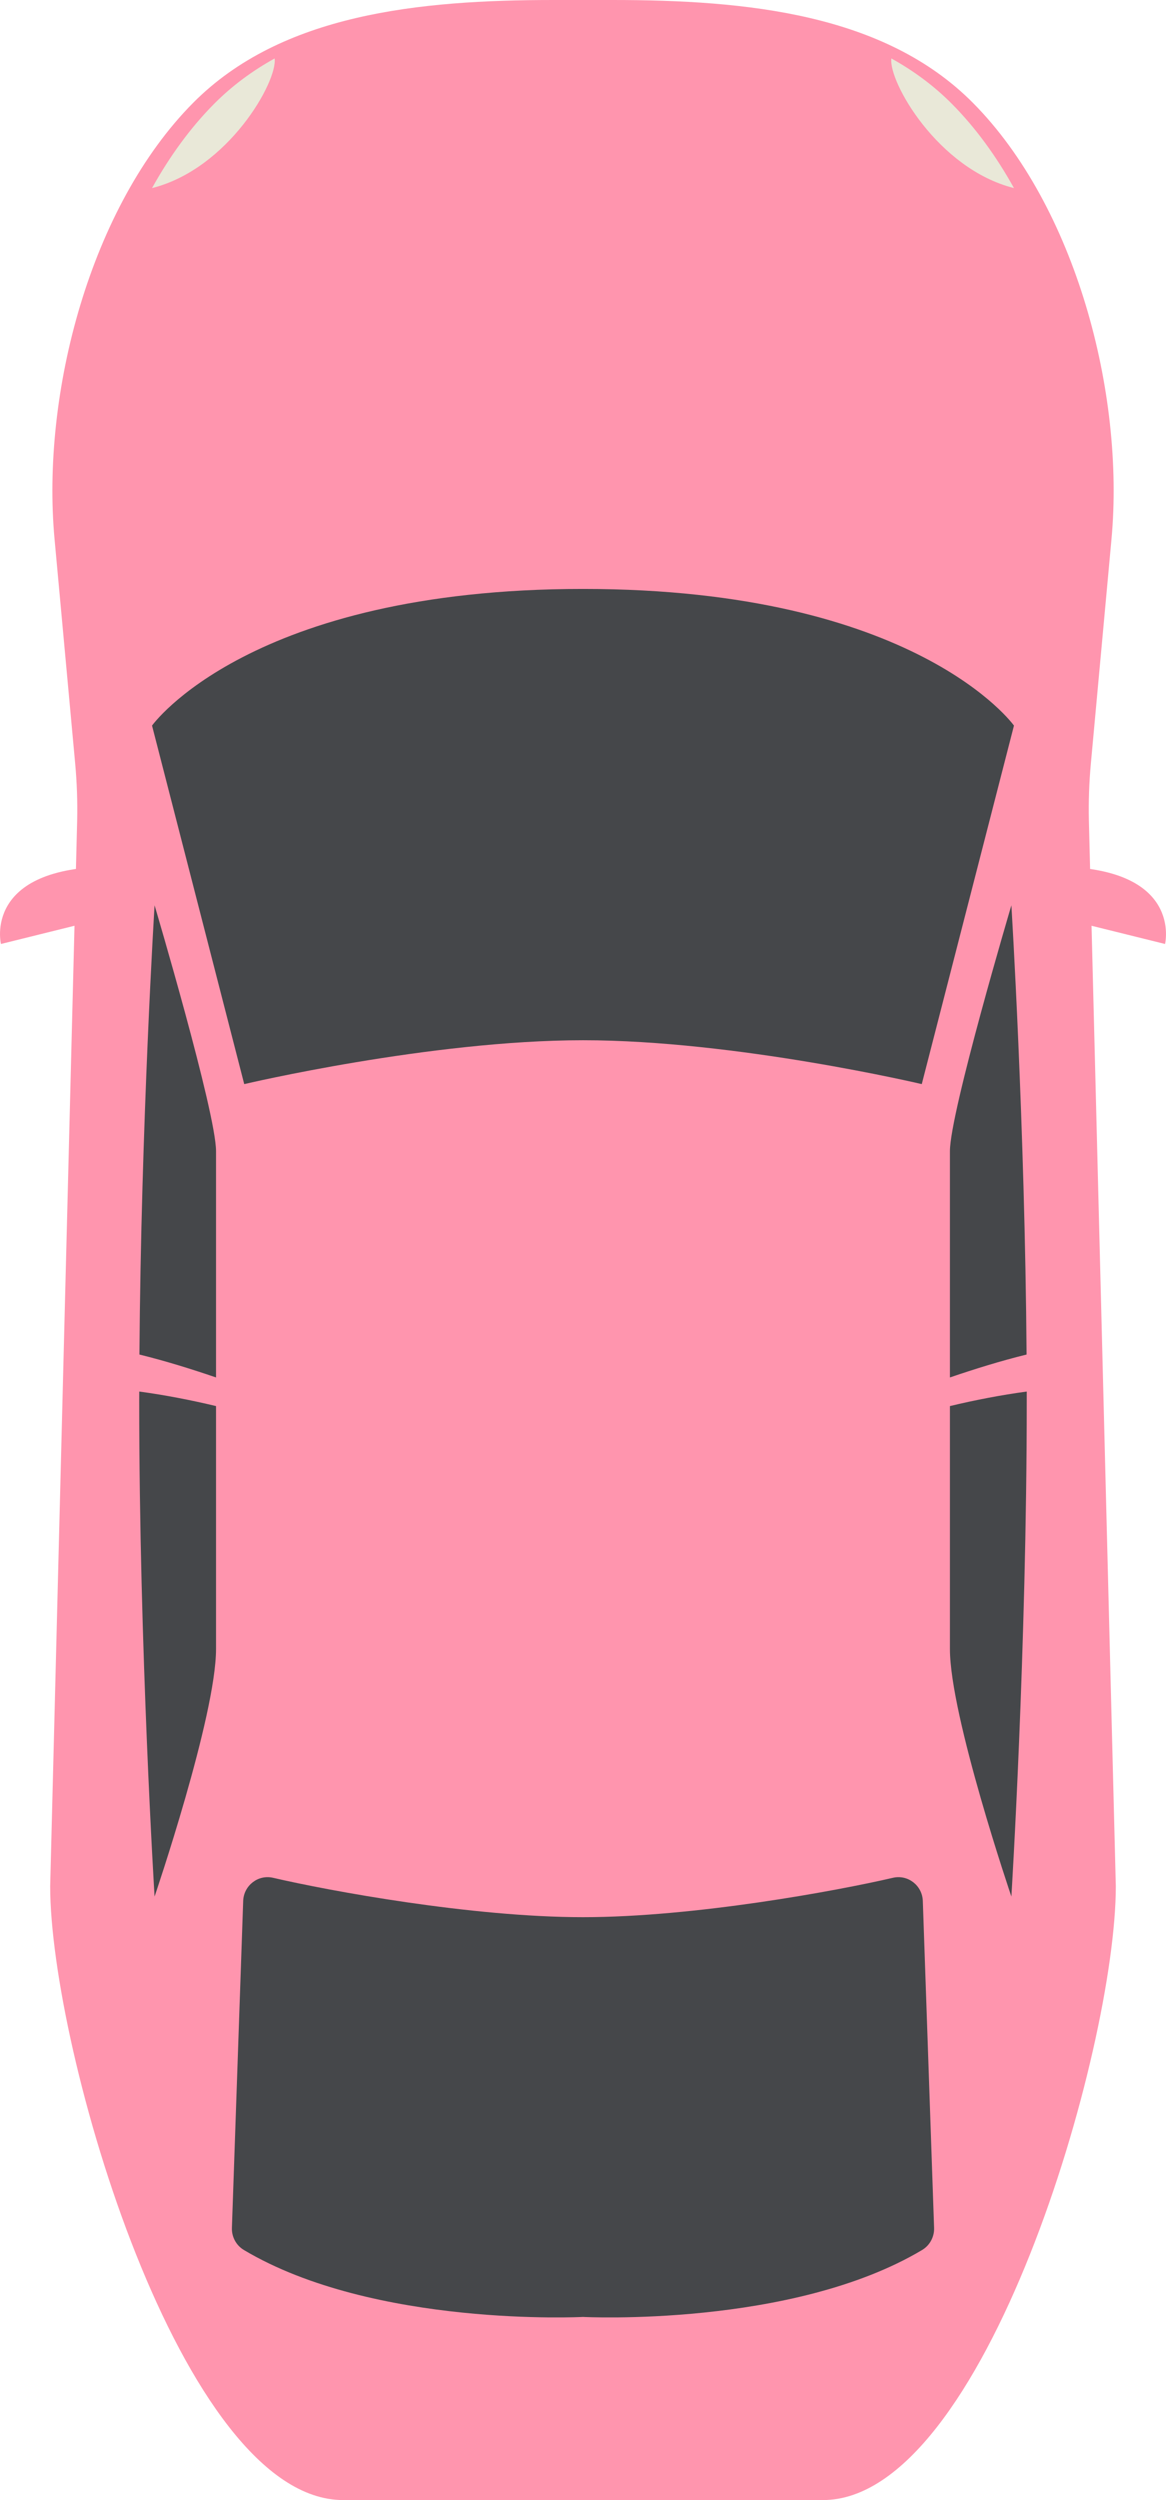 <svg width="28" height="60" viewBox="0 0 28 60" fill="none" xmlns="http://www.w3.org/2000/svg">
<path d="M1.853 19.69C1.863 19.233 1.847 18.776 1.805 18.321L1.31 12.939C0.988 9.44 2.171 4.951 4.64 2.466C6.762 0.331 10.062 0 13.3 0H14.701C17.939 0 21.239 0.331 23.361 2.466C25.83 4.951 27.013 9.44 26.691 12.939L26.196 18.321C26.154 18.776 26.138 19.233 26.148 19.69L26.795 45.268C26.795 49.178 23.646 60 19.761 60H8.24C4.355 60 1.205 49.178 1.205 45.268L1.853 19.69Z" fill="#FF95AE"/>
<path d="M24.287 21.726C24.278 21.291 25.585 19.301 25.625 18.867L26.097 13.738C26.404 10.402 25.276 6.123 22.923 3.754C20.9 1.719 17.754 1.403 14.668 1.403H13.333C10.246 1.403 7.1 1.719 5.077 3.754C2.724 6.123 1.597 10.402 1.903 13.738L2.375 18.867C2.415 19.301 3.722 21.291 3.713 21.726V45.516C3.713 49.243 4.806 58.597 8.509 58.597H19.491C23.194 58.597 24.287 49.243 24.287 45.516V21.726Z" fill="#FF95AE"/>
<path d="M2.688 20.798V21.995L0.023 22.655C0.023 22.655 -0.428 20.798 2.688 20.798Z" fill="#FF95AE"/>
<path d="M3.344 33.396C3.344 33.471 3.343 33.546 3.343 33.621C3.343 39.574 3.712 45.516 3.712 45.516C3.712 45.516 5.188 41.183 5.188 39.574V33.745C4.578 33.599 3.962 33.48 3.344 33.396Z" fill="#45474A"/>
<path d="M5.188 33.058V27.628C5.188 26.699 3.712 21.727 3.712 21.727C3.712 21.727 3.388 26.95 3.348 32.508C3.97 32.661 4.581 32.851 5.188 33.058Z" fill="#45474A"/>
<path d="M24.656 33.396C24.656 33.471 24.656 33.546 24.656 33.621C24.656 39.574 24.287 45.516 24.287 45.516C24.287 45.516 22.811 41.183 22.811 39.574V33.745C23.421 33.599 24.037 33.48 24.656 33.396Z" fill="#45474A"/>
<path d="M22.811 33.058V27.628C22.811 26.699 24.287 21.727 24.287 21.727C24.287 21.727 24.611 26.95 24.652 32.508C24.03 32.661 23.418 32.851 22.811 33.058Z" fill="#45474A"/>
<path d="M25.312 20.798V21.995L27.977 22.655C27.977 22.655 28.428 20.798 25.312 20.798Z" fill="#FF95AE"/>
<path d="M5.865 26.018L3.651 17.414C3.651 17.414 5.988 14.134 14 14.134C22.012 14.134 24.349 17.414 24.349 17.414L22.135 26.018C22.135 26.018 17.673 24.965 14 24.965C10.327 24.966 5.865 26.018 5.865 26.018ZM21.442 45.066C20.1 45.378 16.676 46.011 14 46.011C11.324 46.011 7.9 45.378 6.558 45.066C6.199 44.982 5.853 45.25 5.84 45.621L5.569 53.469C5.562 53.685 5.672 53.888 5.856 53.998C8.985 55.863 14 55.605 14 55.605C14 55.605 19.015 55.863 22.144 53.998C22.328 53.888 22.438 53.684 22.431 53.469L22.16 45.621C22.147 45.25 21.801 44.982 21.442 45.066Z" fill="#45474A"/>
<path d="M3.651 4.514C5.484 4.053 6.67 1.951 6.595 1.403C6.066 1.696 5.577 2.054 5.141 2.493C4.571 3.067 4.073 3.754 3.651 4.514Z" fill="#E9E8D8"/>
<path d="M24.349 4.514C22.516 4.053 21.33 1.951 21.405 1.403C21.934 1.696 22.423 2.054 22.859 2.493C23.429 3.067 23.927 3.754 24.349 4.514Z" fill="#E9E8D8"/>
</svg>
